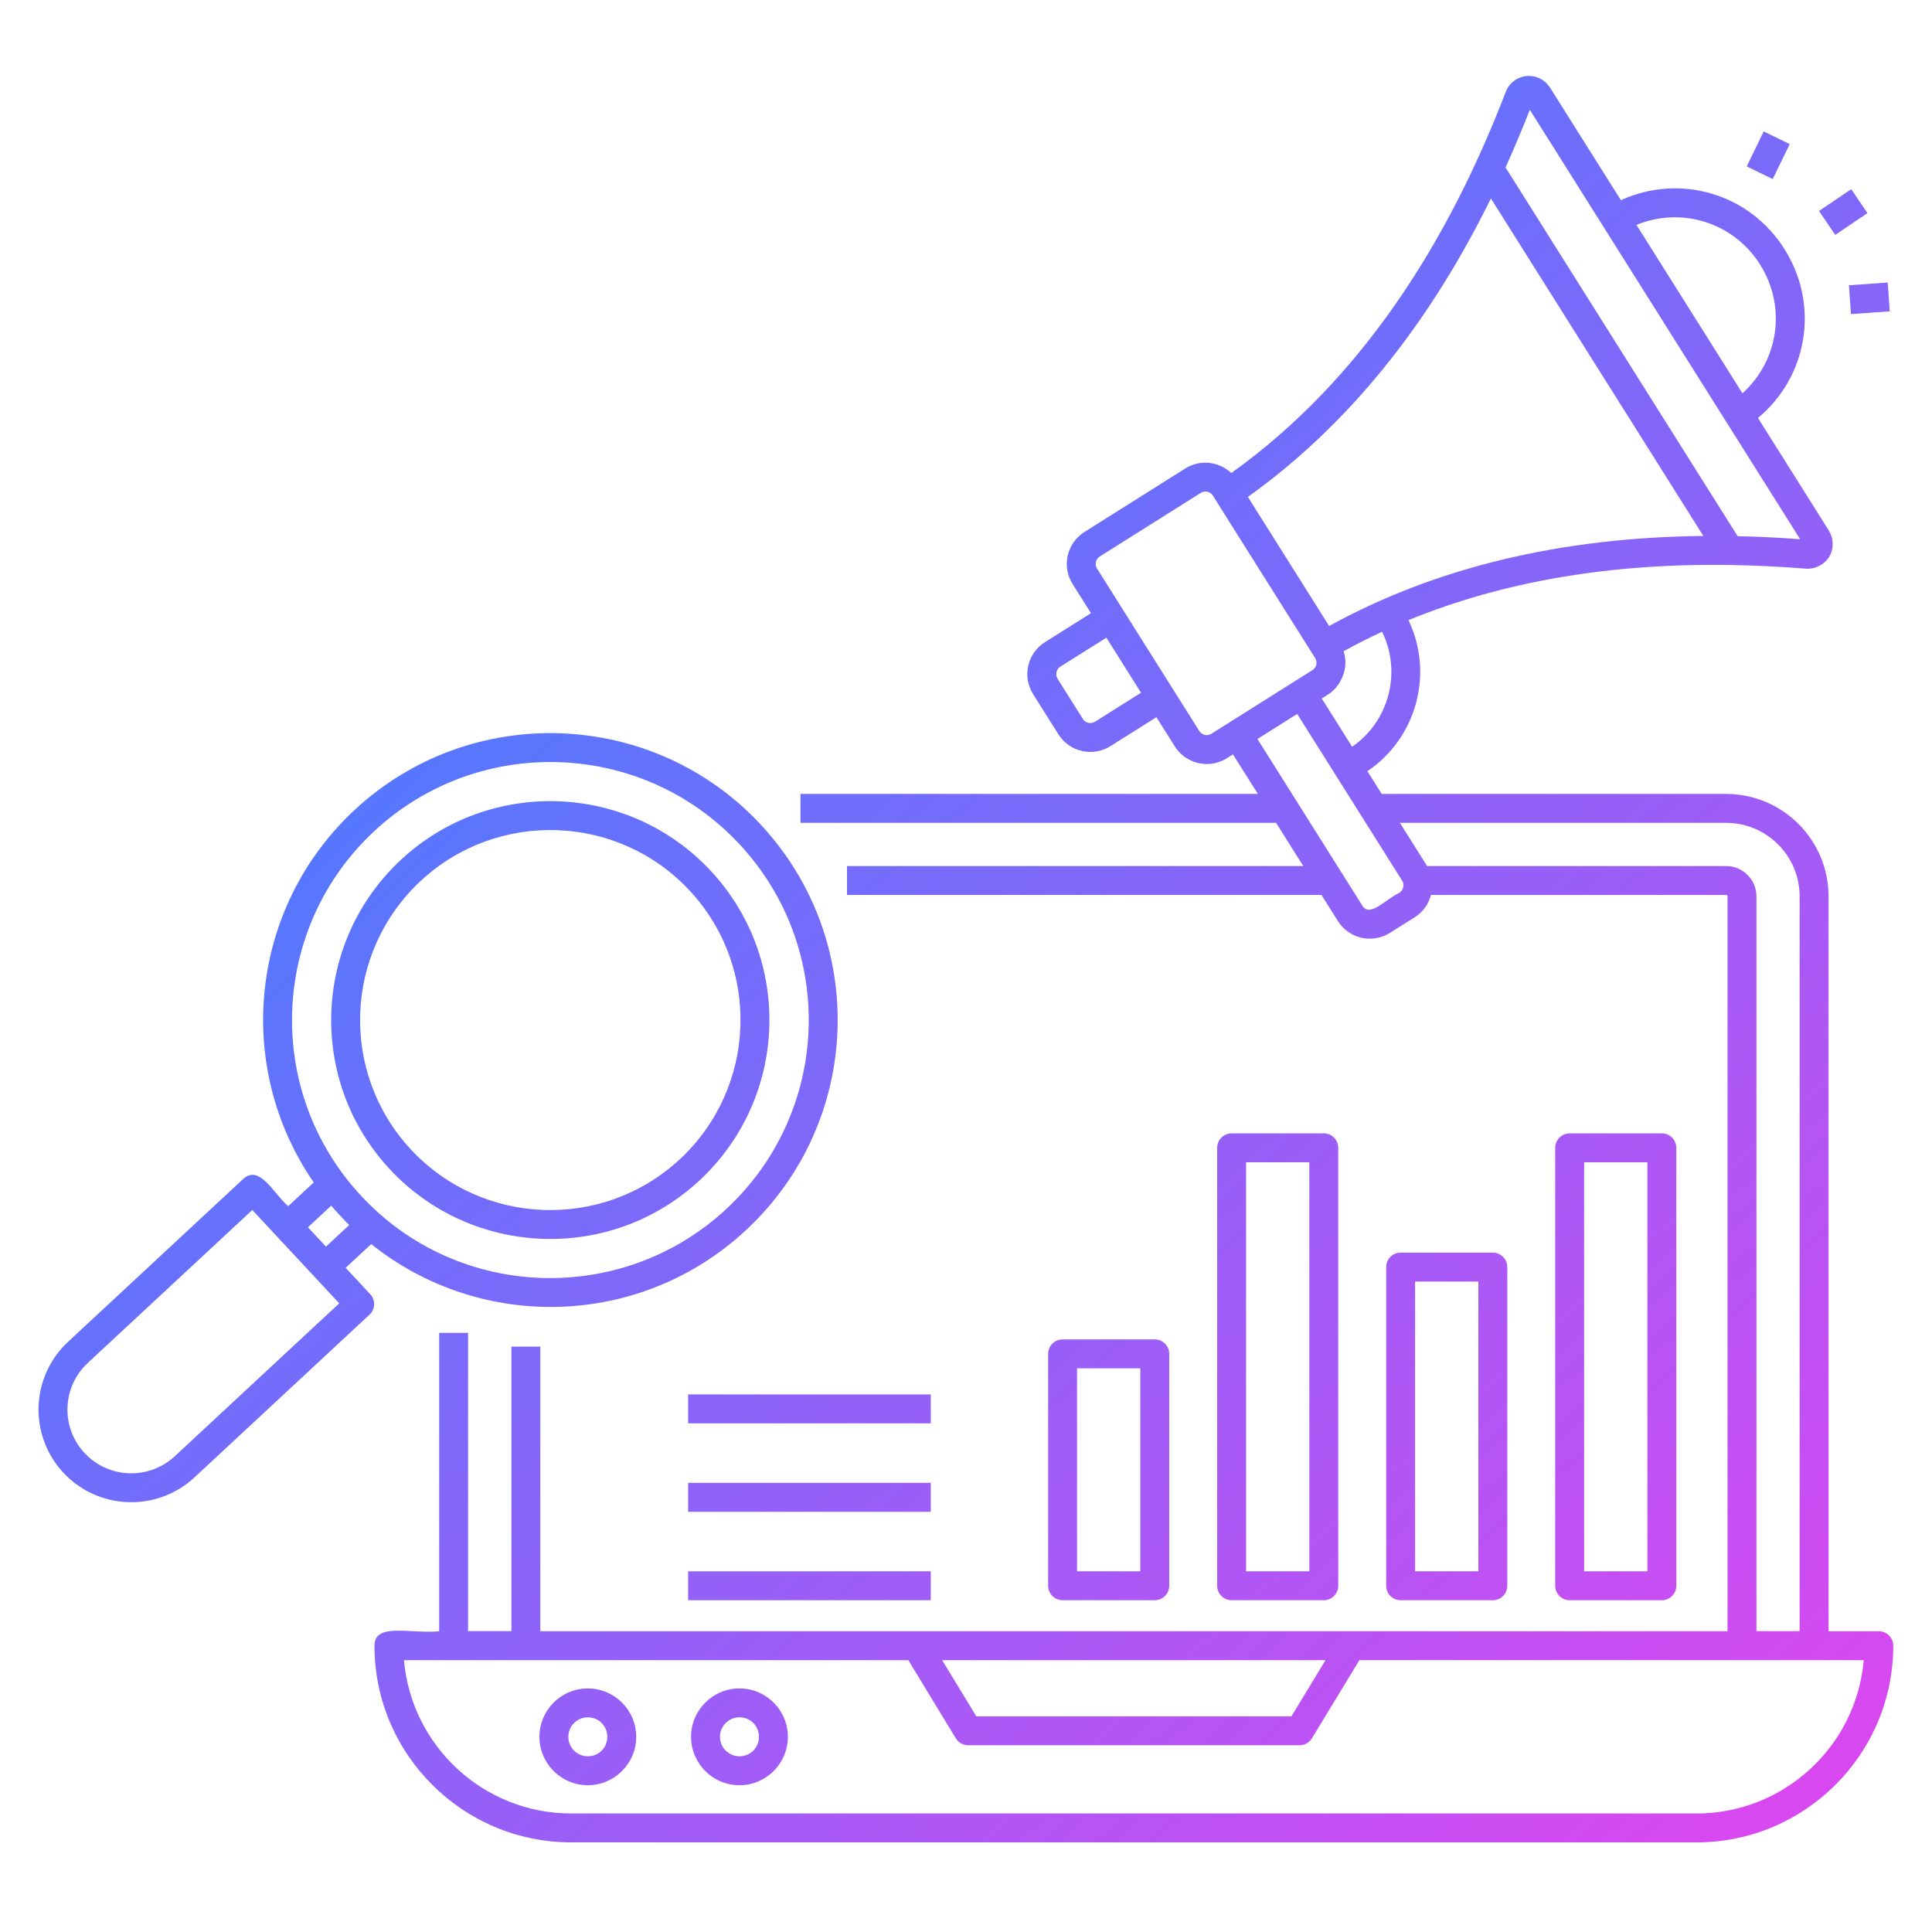 <?xml version="1.0" encoding="UTF-8" standalone="no"?><!DOCTYPE svg PUBLIC "-//W3C//DTD SVG 1.1//EN" "http://www.w3.org/Graphics/SVG/1.1/DTD/svg11.dtd"><svg width="100%" height="100%" viewBox="0 0 200 200" version="1.1" xmlns="http://www.w3.org/2000/svg" xmlns:xlink="http://www.w3.org/1999/xlink" xml:space="preserve" xmlns:serif="http://www.serif.com/" style="fill-rule:evenodd;clip-rule:evenodd;stroke-linejoin:round;stroke-miterlimit:2;"><g id="Layer5"><path d="M194.493,168.867l-5.204,0l0,-76.081c0,-5.844 -4.754,-10.597 -10.598,-10.597l-35.657,0l-1.482,-2.354c5.127,-3.461 6.885,-10.152 4.254,-15.64c9.736,-3.992 20.873,-5.898 33.265,-5.708c2.613,0.042 5.261,0.17 7.874,0.383c0.942,0.077 1.913,-0.428 2.399,-1.209c0.002,-0.003 0.018,-0.022 0.019,-0.024l0,0c0.393,-0.64 0.547,-1.666 0.022,-2.584c-0.019,-0.032 -0.025,-0.068 -0.045,-0.099l0,0l-0.001,-0.001l-7.353,-11.683c5.143,-4.279 6.4,-11.677 2.752,-17.471c-3.646,-5.793 -10.86,-7.861 -16.942,-5.074l-7.354,-11.683c-0.027,-0.043 -0.067,-0.073 -0.096,-0.114c-1.183,-1.656 -3.743,-1.32 -4.471,0.58c-5.931,15.46 -14.887,29.785 -28.412,39.461c-1.264,-1.193 -3.215,-1.445 -4.752,-0.478l-10.454,6.581c-1.821,1.147 -2.37,3.561 -1.223,5.382l1.903,3.024l-4.765,3.001c-0.882,0.555 -1.495,1.42 -1.727,2.437c-0.231,1.017 -0.053,2.063 0.503,2.945l2.617,4.157c1.145,1.822 3.561,2.37 5.383,1.226l4.765,-2.999l1.903,3.024c0.741,1.176 2.012,1.822 3.312,1.822c0.71,0 1.428,-0.193 2.072,-0.598l0.635,-0.4l2.579,4.096l-47.349,0l0,2.992l49.233,0l2.814,4.472l-47.233,0l0,2.992l49.117,0l1.702,2.704c1.134,1.802 3.53,2.389 5.383,1.224l2.575,-1.62c0.869,-0.547 1.438,-1.386 1.681,-2.308l30.554,0c0.067,0 0.142,0.066 0.142,0.155l0,76.067l-122.9,0l0,-29.463l-2.993,0l0,29.453l-4.485,0l0,-30.878l-2.993,0l0,30.888c-2.975,0.297 -6.698,-0.938 -6.698,1.496c0,11.227 9.134,20.36 20.361,20.36l116.503,0c11.227,0 20.361,-9.133 20.361,-20.36c0,-0.827 -0.67,-1.496 -1.496,-1.496Zm-18.865,18.863l-116.503,0c-9.073,0 -16.544,-6.992 -17.305,-15.871l52.211,0l4.913,8.09c0.271,0.446 0.757,0.719 1.279,0.719l34.307,0c0.523,0 1.008,-0.273 1.279,-0.719l4.913,-8.09l52.211,0c-0.761,8.879 -8.232,15.871 -17.305,15.871Zm-99.079,-12.945c-2.763,0 -5.01,2.247 -5.01,5.009c0,2.763 2.247,5.011 5.01,5.011c2.762,0 5.01,-2.248 5.01,-5.011c0,-2.762 -2.248,-5.009 -5.01,-5.009Zm-15.699,0c-2.761,0 -5.009,2.247 -5.009,5.009c0,2.763 2.248,5.011 5.009,5.011c2.763,0 5.01,-2.248 5.01,-5.011c0,-2.762 -2.247,-5.009 -5.01,-5.009Zm15.699,7.027c-1.112,0 -2.018,-0.906 -2.018,-2.018c0,-1.112 0.906,-2.017 2.018,-2.017c1.131,0 2.017,0.886 2.017,2.017c0,1.131 -0.886,2.018 -2.017,2.018Zm-15.699,0c-1.112,0 -2.016,-0.906 -2.016,-2.018c0,-1.112 0.904,-2.017 2.016,-2.017c1.131,0 2.018,0.886 2.018,2.017c0,1.131 -0.887,2.018 -2.018,2.018Zm76.37,-9.953l-3.532,5.816l-32.623,0l-3.533,-5.816l39.688,0Zm41.471,-82.206l-30.97,0c-0.016,-0.027 -0.024,-0.057 -0.041,-0.084l-2.762,-4.388l33.773,0c4.194,0 7.605,3.412 7.605,7.605l0,76.071l-4.47,0l0,-76.057c0,-1.736 -1.406,-3.147 -3.135,-3.147Zm-82.338,73.008l-25.119,0l0,2.993l25.119,0l0,-2.993Zm40.686,2.993c0.826,0 1.496,-0.67 1.496,-1.497l0,-45.335c0,-0.827 -0.67,-1.496 -1.496,-1.496l-9.543,0c-0.826,0 -1.496,0.669 -1.496,1.496l0,45.335c0,0.827 0.67,1.497 1.496,1.497l9.543,0Zm34.995,0c0.826,0 1.496,-0.67 1.496,-1.497l0,-45.335c0,-0.827 -0.67,-1.496 -1.496,-1.496l-9.543,0c-0.826,0 -1.496,0.669 -1.496,1.496l0,45.335c0,0.827 0.67,1.497 1.496,1.497l9.543,0Zm-17.497,0c0.826,0 1.496,-0.67 1.496,-1.497l0,-32.989c0,-0.827 -0.67,-1.496 -1.496,-1.496l-9.544,0c-0.826,0 -1.496,0.669 -1.496,1.496l0,32.989c0,0.827 0.67,1.497 1.496,1.497l9.544,0Zm-34.995,0c0.826,0 1.496,-0.67 1.496,-1.497l0,-24.007c0,-0.827 -0.67,-1.496 -1.496,-1.496l-9.543,0c-0.826,0 -1.496,0.669 -1.496,1.496l0,24.007c0,0.827 0.67,1.497 1.496,1.497l9.543,0Zm44.445,-45.336l6.55,0l0,42.343l-6.55,0l0,-42.343Zm-34.994,0l6.55,0l0,42.343l-6.55,0l0,-42.343Zm-17.497,21.329l6.55,0l0,21.014l-6.55,0l0,-21.014Zm34.994,-8.983l6.55,0l0,29.997l-6.55,0l0,-29.997Zm-50.137,20.842l-25.119,0l0,2.993l25.119,0l0,-2.993Zm-59.639,-69.665c-10.84,10.077 -12.553,26.502 -4.237,38.566l-2.638,2.452c-1.462,-1.215 -2.969,-4.385 -4.661,-2.812l-18.124,16.848l-0.001,0c-3.891,3.621 -4.099,9.686 -0.491,13.561c3.61,3.875 9.696,4.086 13.567,0.486l18.123,-16.848c0.605,-0.562 0.641,-1.509 0.077,-2.116l-2.545,-2.734l2.641,-2.456c11.437,9.136 27.942,8.651 38.793,-1.438c12.04,-11.19 12.727,-29.965 1.523,-41.999c-11.168,-11.994 -30.021,-12.672 -42.027,-1.51Zm-18.622,66.909c-2.669,2.48 -6.858,2.331 -9.339,-0.334c-2.486,-2.669 -2.336,-6.843 0.339,-9.329l-0.001,0l17.029,-15.83c10.241,11.001 -2.199,-2.362 8.998,9.665l-17.026,15.828Zm78.261,-6.398l-25.119,0l0,2.992l25.119,0l0,-2.992Zm-21.172,-19.194c-10.733,9.976 -27.701,9.501 -37.794,-1.363c-10.055,-10.796 -9.44,-27.717 1.364,-37.762c10.766,-10.008 27.725,-9.463 37.799,1.358c10.072,10.817 9.462,27.698 -1.369,37.767Zm-39.03,1.657l-2.407,2.238c-0.14,-0.15 -2.005,-2.154 -1.866,-2.004l2.408,-2.237c0.586,0.688 1.444,1.591 1.865,2.003Zm5.364,-37.817c-9.168,8.523 -9.692,22.88 -1.161,32.044c8.494,9.123 22.879,9.692 32.062,1.153c9.166,-8.52 9.695,-22.881 1.162,-32.044c-8.521,-9.152 -22.905,-9.669 -32.063,-1.153Zm28.864,31.005c-7.953,7.391 -20.439,6.944 -27.835,-1.001c-7.401,-7.95 -6.95,-20.416 1.008,-27.812c7.934,-7.377 20.422,-6.963 27.836,1.001c7.402,7.948 6.949,20.412 -1.009,27.812Zm74.483,-27.583c-1.577,0.776 -3.047,2.577 -3.832,1.334l-10.862,-17.255l4.116,-2.592l10.863,17.257c0.267,0.425 0.139,0.989 -0.285,1.256Zm-1.789,-27.021c2.04,4.151 0.751,9.245 -3.1,11.908l-3.147,-5.001c0.409,-0.292 1.075,-0.542 1.702,-1.41c0.056,-0.15 1.187,-1.551 0.561,-3.481c1.225,-0.676 2.624,-1.388 3.984,-2.016Zm-18.924,10.275l-10.583,-16.814c-0.267,-0.424 -0.139,-0.988 0.286,-1.255l10.452,-6.58c0.151,-0.095 0.318,-0.141 0.484,-0.141c0.303,0 0.601,0.152 0.774,0.426c-0.122,-0.191 1.56,2.501 10.581,16.814c0.273,0.433 0.131,0.987 -0.284,1.248c-0.543,0.342 -10.605,6.684 -10.451,6.587c-0.429,0.269 -0.992,0.139 -1.259,-0.285Zm-6.03,-3.962l-4.765,2.998c-0.425,0.269 -0.989,0.14 -1.257,-0.285l-2.616,-4.159c-0.268,-0.423 -0.14,-0.987 0.285,-1.255l4.766,-3c0.12,0.191 3.704,5.887 3.587,5.701Zm36.218,-51.168l21.993,34.939c-14.741,0.145 -27.732,3.26 -38.739,9.322l-8.412,-13.364c10.225,-7.305 18.655,-17.669 25.158,-30.897Zm4.029,-9.18c7.145,11.35 -4.585,-7.284 27.983,44.455c-2.192,-0.166 -4.346,-0.265 -6.469,-0.312l-24.029,-38.175c0.876,-1.935 1.717,-3.92 2.515,-5.968Zm11.04,11.919c4.649,-1.913 10.04,-0.276 12.8,4.109c2.761,4.386 1.909,9.959 -1.83,13.32c-0.106,-0.168 -11.067,-17.583 -10.97,-17.429Zm21.993,6.248l0.212,2.984l4.015,-0.285l-0.212,-2.984l-4.015,0.285Zm1.915,-7.467l-1.676,-2.479l-3.334,2.255l1.676,2.478l3.334,-2.254Zm-8.043,-7.148l-2.692,-1.309l-1.76,3.619l2.691,1.309l1.761,-3.619Z" style="fill:url(#_Linear1);fill-rule:nonzero;"/></g><defs><linearGradient id="_Linear1" x1="0" y1="0" x2="1" y2="0" gradientUnits="userSpaceOnUse" gradientTransform="matrix(127.181,140.839,-140.839,127.181,57.014,46.995)"><stop offset="0" style="stop-color:#4d7aff;stop-opacity:1"/><stop offset="1" style="stop-color:#d748f0;stop-opacity:1"/></linearGradient></defs></svg>